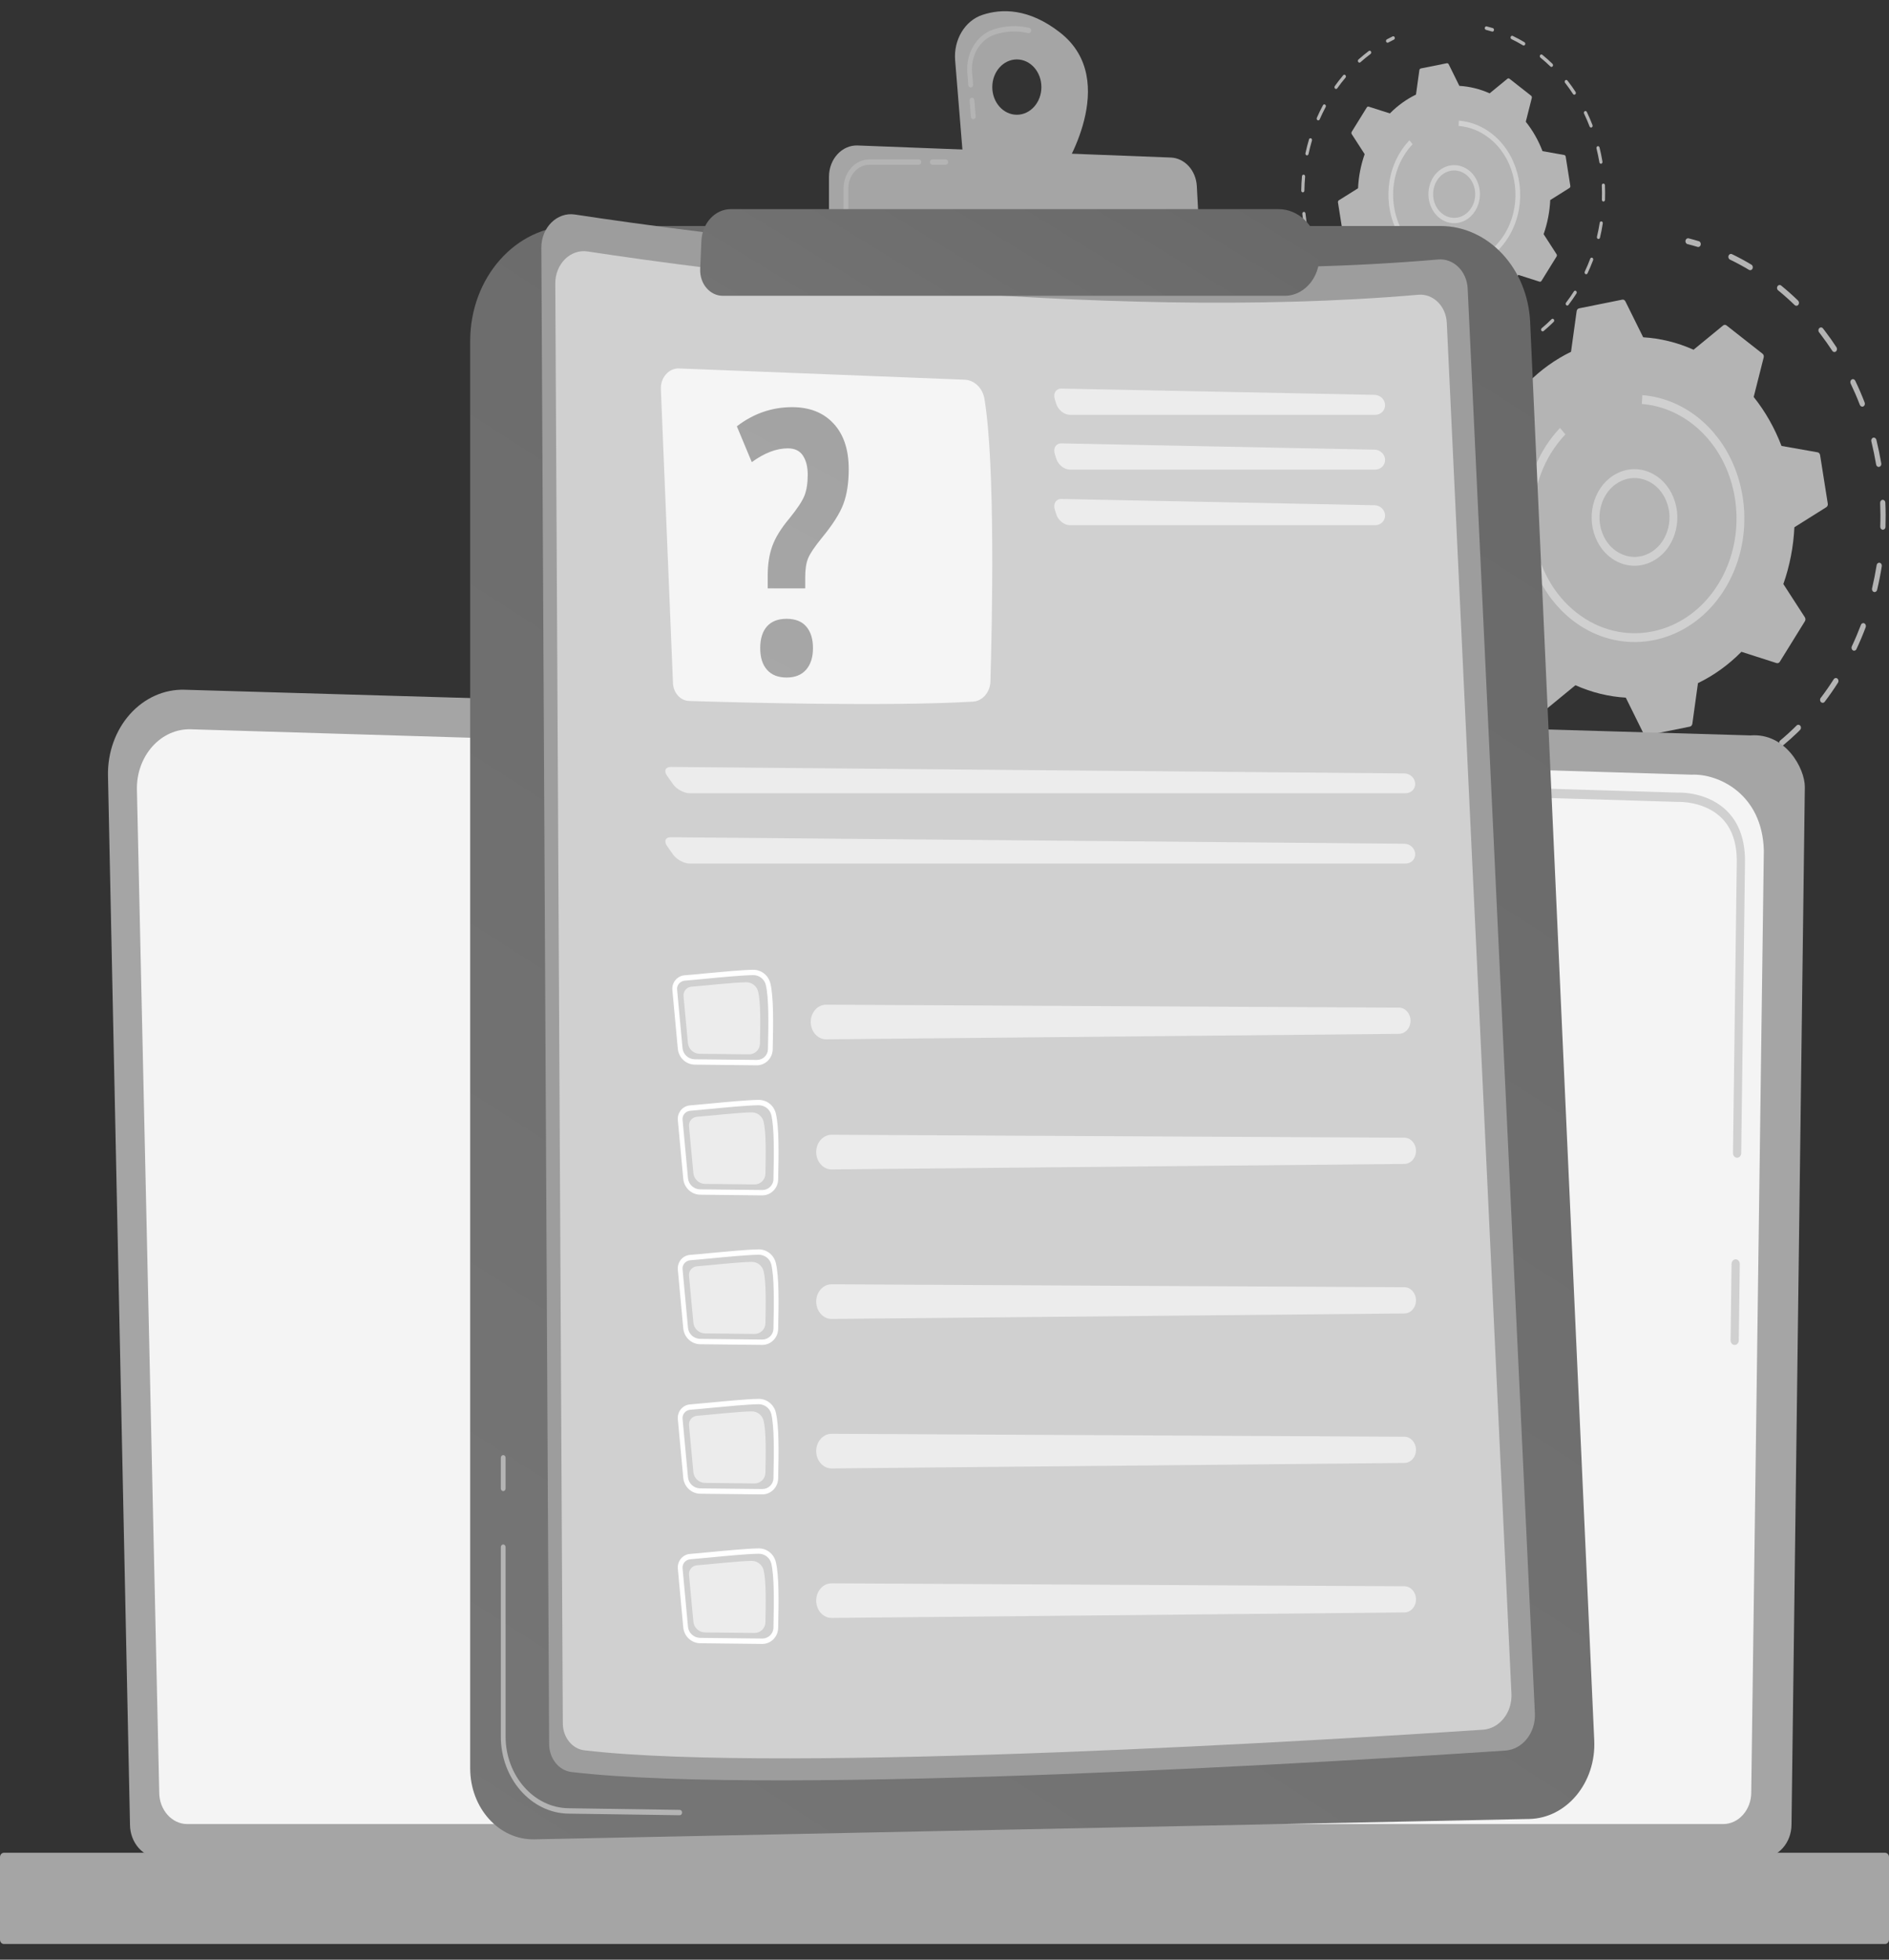 <svg width="54" height="56" viewBox="0 0 54 56" fill="none" xmlns="http://www.w3.org/2000/svg">
<rect x="0" y="0" width="54" height="56" fill="#333333" stroke="none"/>
<path d="M48.594 7.038C48.576 7.055 48.551 7.063 48.526 7.055C48.43 7.026 48.334 6.999 48.239 6.975C48.199 6.965 48.173 6.92 48.182 6.874C48.192 6.829 48.232 6.801 48.272 6.811C48.369 6.835 48.467 6.863 48.565 6.893C48.605 6.905 48.628 6.951 48.617 6.996C48.614 7.013 48.605 7.027 48.594 7.038Z" fill="#B4B4B4"/>
<path d="M51.389 20.927C51.256 21.055 51.118 21.179 50.978 21.295C50.945 21.323 50.899 21.315 50.874 21.278C50.849 21.24 50.856 21.188 50.89 21.16C51.05 21.026 51.208 20.882 51.359 20.732C51.359 20.732 51.36 20.732 51.36 20.731C51.391 20.701 51.438 20.705 51.465 20.74C51.492 20.774 51.489 20.828 51.458 20.858C51.435 20.881 51.412 20.904 51.389 20.927ZM52.153 20.064C52.125 20.09 52.084 20.091 52.056 20.064C52.024 20.034 52.02 19.98 52.047 19.945C52.178 19.774 52.303 19.594 52.42 19.41C52.444 19.372 52.491 19.364 52.525 19.391C52.558 19.418 52.566 19.471 52.542 19.508C52.422 19.696 52.294 19.88 52.161 20.055C52.158 20.058 52.156 20.061 52.153 20.064ZM53.052 18.574C53.029 18.596 52.996 18.602 52.968 18.585C52.932 18.563 52.918 18.512 52.937 18.471C53.031 18.271 53.118 18.064 53.197 17.857C53.212 17.814 53.257 17.794 53.294 17.812C53.332 17.831 53.35 17.88 53.334 17.923C53.254 18.135 53.165 18.346 53.069 18.55C53.065 18.559 53.059 18.568 53.052 18.574ZM53.636 16.898C53.618 16.916 53.593 16.924 53.568 16.916C53.529 16.904 53.505 16.858 53.516 16.813C53.567 16.595 53.611 16.372 53.647 16.149C53.654 16.103 53.693 16.073 53.733 16.081C53.774 16.089 53.801 16.133 53.794 16.179C53.758 16.406 53.713 16.634 53.66 16.857C53.656 16.873 53.648 16.888 53.636 16.898ZM53.874 15.118C53.86 15.132 53.842 15.139 53.822 15.138C53.781 15.137 53.749 15.098 53.75 15.051C53.758 14.826 53.756 14.597 53.747 14.371C53.745 14.325 53.777 14.285 53.818 14.283C53.859 14.281 53.894 14.317 53.896 14.363C53.906 14.594 53.907 14.827 53.9 15.057C53.899 15.082 53.889 15.103 53.874 15.118ZM53.754 13.322C53.744 13.332 53.732 13.338 53.719 13.341C53.678 13.35 53.639 13.32 53.632 13.274C53.594 13.052 53.548 12.829 53.495 12.612C53.483 12.567 53.507 12.521 53.547 12.508C53.586 12.496 53.627 12.522 53.639 12.567C53.693 12.789 53.74 13.016 53.779 13.243C53.784 13.274 53.773 13.303 53.754 13.322ZM53.285 11.601C53.279 11.606 53.273 11.611 53.265 11.614C53.228 11.633 53.184 11.613 53.167 11.57C53.087 11.363 52.998 11.157 52.903 10.959C52.884 10.918 52.897 10.867 52.934 10.845C52.97 10.822 53.015 10.838 53.035 10.879C53.132 11.082 53.223 11.292 53.304 11.503C53.318 11.538 53.309 11.577 53.285 11.601ZM52.487 10.039C52.486 10.04 52.484 10.042 52.483 10.043C52.45 10.071 52.403 10.063 52.379 10.025C52.273 9.865 52.162 9.707 52.047 9.556C52.031 9.535 52.016 9.515 52 9.495C51.973 9.46 51.976 9.407 52.007 9.377C52.007 9.376 52.007 9.376 52.008 9.376C52.039 9.346 52.085 9.349 52.112 9.384C52.128 9.405 52.144 9.425 52.16 9.446C52.278 9.6 52.392 9.761 52.499 9.925C52.522 9.961 52.517 10.011 52.487 10.039ZM51.401 8.718C51.373 8.745 51.332 8.745 51.303 8.718C51.152 8.571 50.992 8.429 50.83 8.296C50.796 8.269 50.788 8.216 50.813 8.179C50.837 8.141 50.884 8.133 50.917 8.16C51.083 8.295 51.246 8.44 51.401 8.59C51.432 8.621 51.436 8.674 51.409 8.709C51.406 8.712 51.404 8.715 51.401 8.718ZM50.081 7.701C50.058 7.723 50.025 7.728 49.997 7.711C49.82 7.605 49.636 7.506 49.453 7.418C49.415 7.399 49.397 7.35 49.413 7.307C49.429 7.264 49.473 7.244 49.511 7.263C49.699 7.353 49.886 7.454 50.067 7.563C50.104 7.585 50.118 7.636 50.098 7.677C50.094 7.686 50.088 7.694 50.081 7.701Z" fill="#B4B4B4"/>
<path d="M50.143 21.893C50.139 21.897 50.135 21.901 50.13 21.904C50.041 21.958 49.95 22.011 49.861 22.059C49.824 22.08 49.78 22.063 49.761 22.021C49.743 21.979 49.759 21.929 49.796 21.908C49.883 21.86 49.971 21.809 50.059 21.756C50.095 21.733 50.14 21.749 50.16 21.79C50.177 21.825 50.169 21.868 50.143 21.893Z" fill="#B4B4B4"/>
<path d="M44.566 22.496C44.547 22.514 44.52 22.521 44.494 22.512C44.399 22.478 44.303 22.442 44.208 22.403C44.17 22.387 44.15 22.338 44.164 22.295C44.178 22.251 44.221 22.228 44.26 22.244C44.352 22.282 44.447 22.319 44.539 22.352C44.579 22.366 44.6 22.413 44.588 22.457C44.584 22.473 44.576 22.486 44.566 22.496Z" fill="#B4B4B4"/>
<path d="M43.391 21.941C43.368 21.963 43.335 21.968 43.307 21.952C43.13 21.846 42.953 21.73 42.783 21.608C42.749 21.582 42.738 21.53 42.761 21.491C42.783 21.452 42.829 21.441 42.864 21.466C43.031 21.586 43.203 21.699 43.377 21.803C43.414 21.825 43.428 21.876 43.408 21.917C43.404 21.926 43.398 21.934 43.391 21.941ZM42.088 20.948C42.061 20.974 42.02 20.975 41.991 20.948C41.837 20.801 41.688 20.644 41.546 20.484C41.517 20.451 41.517 20.397 41.546 20.365C41.576 20.331 41.623 20.332 41.652 20.365C41.791 20.522 41.937 20.675 42.088 20.82C42.119 20.85 42.123 20.903 42.096 20.938C42.094 20.942 42.091 20.945 42.088 20.948ZM41.009 19.657C41.008 19.659 41.007 19.66 41.005 19.661C40.972 19.689 40.925 19.681 40.901 19.644C40.78 19.463 40.664 19.273 40.557 19.081C40.535 19.042 40.546 18.99 40.581 18.965C40.616 18.94 40.662 18.952 40.684 18.992C40.789 19.18 40.902 19.366 41.02 19.543C41.044 19.579 41.039 19.629 41.009 19.657ZM40.209 18.132C40.203 18.137 40.197 18.141 40.191 18.145C40.153 18.164 40.109 18.145 40.092 18.102C40.009 17.896 39.933 17.682 39.866 17.468C39.852 17.424 39.873 17.376 39.912 17.361C39.951 17.345 39.993 17.368 40.007 17.412C40.073 17.622 40.147 17.831 40.228 18.033C40.242 18.068 40.233 18.108 40.209 18.132ZM39.724 16.446C39.714 16.455 39.703 16.462 39.69 16.464C39.65 16.474 39.61 16.445 39.602 16.399C39.561 16.177 39.528 15.95 39.504 15.725C39.499 15.679 39.528 15.637 39.569 15.631C39.61 15.626 39.647 15.658 39.652 15.704C39.676 15.925 39.708 16.147 39.748 16.365C39.754 16.396 39.743 16.427 39.724 16.446ZM39.576 14.682C39.562 14.695 39.545 14.702 39.526 14.702C39.484 14.701 39.452 14.663 39.452 14.617C39.455 14.389 39.467 14.16 39.487 13.935C39.491 13.888 39.528 13.855 39.569 13.859C39.61 13.864 39.64 13.905 39.636 13.951C39.616 14.172 39.605 14.397 39.602 14.619C39.601 14.644 39.591 14.667 39.576 14.682ZM39.773 12.925C39.756 12.942 39.731 12.949 39.707 12.943C39.667 12.932 39.642 12.886 39.652 12.841C39.699 12.62 39.756 12.399 39.819 12.184C39.832 12.14 39.875 12.116 39.914 12.131C39.953 12.146 39.974 12.193 39.961 12.237C39.899 12.448 39.844 12.664 39.797 12.88C39.794 12.898 39.785 12.913 39.773 12.925ZM40.31 11.259C40.288 11.28 40.256 11.286 40.228 11.271C40.191 11.25 40.176 11.2 40.194 11.158C40.283 10.955 40.381 10.753 40.485 10.558C40.506 10.518 40.552 10.506 40.587 10.53C40.623 10.554 40.634 10.605 40.613 10.645C40.511 10.836 40.415 11.034 40.328 11.232C40.323 11.243 40.317 11.252 40.31 11.259ZM41.155 9.765C41.129 9.791 41.088 9.792 41.06 9.766C41.028 9.737 41.023 9.684 41.048 9.648C41.175 9.47 41.309 9.297 41.448 9.134C41.477 9.1 41.524 9.099 41.553 9.131C41.583 9.163 41.585 9.216 41.556 9.25C41.42 9.41 41.289 9.58 41.165 9.753C41.162 9.758 41.159 9.761 41.155 9.765ZM42.755 8.115C42.752 8.117 42.75 8.119 42.747 8.121C42.583 8.244 42.422 8.377 42.268 8.516C42.235 8.544 42.188 8.539 42.163 8.502C42.137 8.466 42.141 8.413 42.175 8.384C42.332 8.243 42.497 8.107 42.665 7.981C42.699 7.955 42.745 7.966 42.768 8.004C42.789 8.04 42.783 8.087 42.755 8.115Z" fill="#B4B4B4"/>
<path d="M43.877 7.427C43.871 7.432 43.864 7.437 43.858 7.44C43.767 7.485 43.676 7.531 43.589 7.579C43.552 7.599 43.507 7.582 43.489 7.54C43.471 7.498 43.486 7.448 43.524 7.428C43.613 7.379 43.705 7.331 43.798 7.286C43.836 7.267 43.88 7.287 43.896 7.33C43.91 7.364 43.901 7.404 43.877 7.427Z" fill="#B4B4B4"/>
<path d="M45.141 8.811C45.105 8.818 45.077 8.85 45.071 8.891L44.91 10.053C44.461 10.271 44.041 10.57 43.668 10.948L42.663 10.627C42.628 10.616 42.59 10.631 42.569 10.665L41.853 11.823C41.832 11.857 41.833 11.902 41.854 11.935L42.469 12.885C42.283 13.411 42.18 13.959 42.154 14.507L41.241 15.08C41.209 15.1 41.192 15.141 41.199 15.182L41.419 16.571C41.425 16.612 41.454 16.643 41.49 16.65L42.522 16.832C42.715 17.337 42.981 17.81 43.316 18.231L43.031 19.362C43.021 19.402 43.035 19.444 43.065 19.468L44.093 20.275C44.123 20.298 44.163 20.298 44.192 20.274L45.036 19.581C45.502 19.79 45.989 19.907 46.476 19.936L46.984 20.964C47.002 21 47.038 21.019 47.075 21.012L48.308 20.764C48.344 20.757 48.372 20.724 48.378 20.684L48.539 19.521C48.987 19.304 49.408 19.004 49.781 18.626L50.785 18.948C50.821 18.959 50.858 18.944 50.879 18.91L51.596 17.752C51.617 17.718 51.616 17.673 51.595 17.64L50.98 16.69C51.165 16.164 51.269 15.616 51.295 15.067L52.207 14.494C52.239 14.474 52.257 14.434 52.25 14.393L52.03 13.003C52.023 12.963 51.995 12.931 51.959 12.925L50.927 12.743C50.734 12.238 50.468 11.764 50.132 11.344L50.418 10.213C50.428 10.173 50.414 10.13 50.384 10.107L49.356 9.3C49.326 9.276 49.286 9.277 49.257 9.301L48.413 9.994C47.947 9.785 47.46 9.668 46.973 9.638L46.464 8.611C46.446 8.575 46.41 8.555 46.374 8.563L45.141 8.811Z" fill="#B4B4B4"/>
<path d="M47.525 15.832C47.436 15.918 47.337 15.989 47.228 16.044C46.93 16.196 46.597 16.208 46.291 16.078C45.985 15.947 45.743 15.691 45.608 15.355C45.474 15.019 45.463 14.644 45.579 14.299C45.694 13.955 45.922 13.681 46.221 13.53C46.519 13.378 46.851 13.366 47.157 13.497C47.463 13.627 47.706 13.884 47.84 14.22C47.975 14.556 47.986 14.93 47.87 15.275C47.796 15.494 47.678 15.684 47.525 15.832ZM46.071 13.933C45.946 14.055 45.849 14.21 45.789 14.389C45.694 14.67 45.703 14.976 45.812 15.251C45.922 15.525 46.121 15.735 46.371 15.841C46.62 15.948 46.892 15.938 47.136 15.814C47.38 15.691 47.566 15.467 47.66 15.185C47.755 14.904 47.746 14.598 47.636 14.323C47.526 14.049 47.328 13.839 47.078 13.733C46.828 13.627 46.556 13.636 46.313 13.76C46.224 13.805 46.143 13.864 46.071 13.933Z" fill="#D0D0D0"/>
<path d="M48.776 17.494C47.717 18.52 46.136 18.654 44.938 17.714C44.717 17.54 44.522 17.34 44.354 17.12C43.443 15.928 43.324 14.145 44.159 12.796C44.174 12.772 44.189 12.748 44.205 12.724C44.309 12.564 44.426 12.414 44.552 12.276C44.566 12.26 44.581 12.244 44.596 12.228L44.749 12.413C44.599 12.571 44.462 12.749 44.343 12.941C44.342 12.943 44.34 12.944 44.339 12.946C43.426 14.43 43.751 16.474 45.066 17.506C46.383 18.541 48.201 18.175 49.119 16.691C49.894 15.439 49.784 13.784 48.938 12.677C48.782 12.473 48.601 12.287 48.396 12.126C47.963 11.786 47.457 11.585 46.934 11.544L46.949 11.292C47.513 11.336 48.058 11.553 48.524 11.918C48.745 12.092 48.94 12.292 49.108 12.512C50.019 13.705 50.138 15.487 49.303 16.836C49.149 17.085 48.972 17.305 48.776 17.494Z" fill="#D0D0D0"/>
<path d="M42.693 0.891C42.682 0.901 42.667 0.906 42.652 0.901C42.594 0.883 42.536 0.867 42.479 0.853C42.455 0.847 42.44 0.82 42.445 0.792C42.451 0.765 42.475 0.748 42.499 0.754C42.557 0.769 42.617 0.785 42.675 0.803C42.699 0.811 42.713 0.838 42.707 0.865C42.705 0.876 42.7 0.884 42.693 0.891Z" fill="#B4B4B4"/>
<path d="M44.373 9.238C44.293 9.315 44.21 9.39 44.126 9.46C44.106 9.476 44.078 9.472 44.063 9.449C44.048 9.427 44.052 9.395 44.073 9.378C44.169 9.298 44.264 9.211 44.355 9.121C44.355 9.121 44.355 9.121 44.355 9.121C44.374 9.103 44.402 9.105 44.418 9.126C44.435 9.147 44.433 9.179 44.414 9.197C44.4 9.211 44.386 9.225 44.373 9.238ZM44.832 8.72C44.815 8.736 44.79 8.736 44.773 8.72C44.755 8.701 44.752 8.669 44.768 8.648C44.847 8.545 44.922 8.437 44.993 8.327C45.007 8.304 45.035 8.299 45.055 8.315C45.075 8.331 45.08 8.363 45.066 8.386C44.994 8.498 44.917 8.609 44.837 8.714C44.835 8.716 44.834 8.718 44.832 8.72ZM45.372 7.824C45.359 7.837 45.339 7.841 45.322 7.831C45.3 7.818 45.292 7.787 45.303 7.762C45.36 7.642 45.412 7.518 45.459 7.393C45.469 7.367 45.495 7.355 45.518 7.366C45.541 7.377 45.551 7.407 45.542 7.433C45.494 7.56 45.44 7.687 45.383 7.81C45.38 7.815 45.376 7.82 45.372 7.824ZM45.724 6.817C45.713 6.828 45.697 6.832 45.683 6.828C45.659 6.82 45.645 6.793 45.651 6.766C45.682 6.635 45.709 6.501 45.73 6.367C45.734 6.339 45.757 6.321 45.782 6.326C45.806 6.331 45.822 6.357 45.818 6.384C45.797 6.521 45.77 6.658 45.738 6.792C45.735 6.802 45.73 6.811 45.724 6.817ZM45.866 5.747C45.858 5.755 45.847 5.76 45.835 5.759C45.81 5.758 45.791 5.735 45.792 5.707C45.796 5.571 45.796 5.434 45.79 5.298C45.789 5.27 45.808 5.247 45.833 5.245C45.857 5.244 45.878 5.265 45.88 5.293C45.886 5.432 45.886 5.572 45.882 5.711C45.881 5.725 45.875 5.738 45.866 5.747ZM45.794 4.668C45.788 4.673 45.781 4.677 45.773 4.679C45.749 4.684 45.725 4.666 45.721 4.639C45.698 4.505 45.67 4.371 45.638 4.241C45.632 4.214 45.646 4.186 45.669 4.178C45.693 4.171 45.718 4.187 45.725 4.214C45.758 4.347 45.786 4.484 45.809 4.62C45.812 4.638 45.806 4.656 45.794 4.668ZM45.512 3.633C45.509 3.636 45.505 3.639 45.501 3.641C45.478 3.652 45.451 3.64 45.441 3.615C45.394 3.49 45.34 3.366 45.283 3.247C45.271 3.222 45.279 3.192 45.301 3.178C45.323 3.165 45.35 3.174 45.362 3.199C45.42 3.321 45.475 3.447 45.524 3.574C45.532 3.595 45.526 3.619 45.512 3.633ZM45.033 2.694C45.032 2.695 45.031 2.696 45.03 2.697C45.01 2.713 44.982 2.709 44.967 2.686C44.904 2.589 44.837 2.494 44.768 2.404C44.759 2.392 44.749 2.38 44.74 2.368C44.724 2.347 44.725 2.315 44.744 2.296C44.744 2.296 44.744 2.296 44.745 2.296C44.763 2.278 44.791 2.28 44.807 2.301C44.817 2.313 44.827 2.325 44.836 2.338C44.907 2.43 44.975 2.527 45.04 2.626C45.054 2.648 45.051 2.677 45.033 2.694ZM44.38 1.9C44.363 1.916 44.338 1.917 44.321 1.9C44.23 1.812 44.134 1.727 44.036 1.647C44.016 1.631 44.012 1.599 44.026 1.576C44.041 1.554 44.069 1.549 44.089 1.565C44.189 1.646 44.287 1.733 44.38 1.824C44.399 1.842 44.401 1.874 44.385 1.895C44.383 1.897 44.382 1.899 44.38 1.9ZM43.587 1.289C43.573 1.302 43.553 1.305 43.536 1.295C43.429 1.231 43.319 1.172 43.209 1.119C43.186 1.108 43.175 1.078 43.185 1.052C43.195 1.027 43.221 1.015 43.244 1.026C43.357 1.08 43.469 1.141 43.578 1.206C43.6 1.219 43.609 1.25 43.597 1.274C43.594 1.28 43.591 1.285 43.587 1.289Z" fill="#B4B4B4"/>
<path d="M43.623 9.819C43.621 9.822 43.618 9.824 43.615 9.825C43.562 9.858 43.508 9.89 43.454 9.919C43.432 9.931 43.405 9.921 43.394 9.896C43.383 9.871 43.393 9.841 43.415 9.828C43.467 9.799 43.52 9.768 43.573 9.736C43.595 9.723 43.622 9.732 43.634 9.757C43.644 9.778 43.639 9.804 43.623 9.819Z" fill="#B4B4B4"/>
<path d="M40.272 10.181C40.26 10.193 40.244 10.197 40.229 10.191C40.172 10.171 40.114 10.149 40.057 10.126C40.034 10.116 40.022 10.087 40.03 10.061C40.039 10.034 40.064 10.021 40.088 10.03C40.143 10.053 40.2 10.075 40.256 10.095C40.279 10.104 40.293 10.132 40.285 10.159C40.282 10.168 40.278 10.176 40.272 10.181Z" fill="#B4B4B4"/>
<path d="M39.566 9.848C39.552 9.861 39.532 9.864 39.515 9.854C39.409 9.791 39.303 9.721 39.2 9.648C39.179 9.632 39.173 9.601 39.187 9.578C39.2 9.554 39.228 9.547 39.249 9.562C39.349 9.635 39.453 9.703 39.557 9.765C39.579 9.778 39.588 9.809 39.576 9.833C39.573 9.839 39.57 9.844 39.566 9.848ZM38.783 9.251C38.766 9.267 38.741 9.267 38.724 9.251C38.632 9.162 38.542 9.069 38.456 8.972C38.439 8.952 38.439 8.92 38.457 8.9C38.475 8.88 38.503 8.881 38.52 8.901C38.604 8.995 38.692 9.087 38.782 9.174C38.801 9.192 38.804 9.224 38.788 9.245C38.786 9.247 38.784 9.249 38.783 9.251ZM38.134 8.475C38.133 8.476 38.133 8.477 38.132 8.477C38.112 8.494 38.084 8.49 38.069 8.467C37.996 8.358 37.927 8.245 37.862 8.129C37.849 8.105 37.856 8.074 37.877 8.059C37.898 8.044 37.925 8.052 37.938 8.075C38.002 8.188 38.069 8.3 38.141 8.407C38.155 8.428 38.152 8.458 38.134 8.475ZM37.653 7.558C37.65 7.561 37.646 7.564 37.642 7.566C37.62 7.578 37.593 7.566 37.583 7.541C37.533 7.416 37.487 7.288 37.447 7.16C37.439 7.133 37.451 7.104 37.474 7.095C37.498 7.086 37.523 7.099 37.532 7.126C37.571 7.252 37.616 7.377 37.665 7.499C37.673 7.52 37.668 7.544 37.653 7.558ZM37.361 6.545C37.356 6.551 37.349 6.555 37.341 6.556C37.317 6.562 37.293 6.544 37.288 6.517C37.264 6.383 37.244 6.247 37.229 6.112C37.226 6.084 37.244 6.059 37.269 6.055C37.293 6.052 37.316 6.072 37.319 6.1C37.333 6.232 37.352 6.366 37.376 6.497C37.38 6.515 37.373 6.534 37.361 6.545ZM37.272 5.485C37.264 5.493 37.254 5.497 37.242 5.497C37.218 5.497 37.198 5.474 37.198 5.446C37.2 5.309 37.207 5.171 37.219 5.036C37.222 5.008 37.244 4.988 37.268 4.99C37.293 4.993 37.311 5.018 37.309 5.046C37.297 5.179 37.29 5.314 37.288 5.447C37.288 5.462 37.282 5.476 37.272 5.485ZM37.391 4.429C37.381 4.439 37.366 4.444 37.352 4.44C37.327 4.433 37.313 4.406 37.318 4.379C37.347 4.246 37.381 4.113 37.419 3.984C37.427 3.957 37.452 3.943 37.476 3.952C37.499 3.961 37.512 3.989 37.504 4.016C37.467 4.142 37.434 4.272 37.406 4.402C37.403 4.413 37.398 4.422 37.391 4.429ZM37.714 3.428C37.7 3.44 37.681 3.444 37.664 3.435C37.642 3.422 37.633 3.392 37.644 3.367C37.697 3.245 37.756 3.124 37.819 3.007C37.832 2.982 37.859 2.975 37.881 2.989C37.902 3.004 37.909 3.035 37.896 3.059C37.835 3.174 37.777 3.292 37.725 3.412C37.722 3.418 37.718 3.423 37.714 3.428ZM38.222 2.53C38.206 2.545 38.182 2.546 38.164 2.531C38.145 2.513 38.142 2.481 38.158 2.459C38.234 2.353 38.315 2.249 38.398 2.15C38.415 2.13 38.443 2.129 38.461 2.149C38.479 2.168 38.48 2.2 38.463 2.22C38.381 2.316 38.302 2.418 38.228 2.523C38.226 2.525 38.224 2.528 38.222 2.53ZM39.183 1.538C39.182 1.539 39.18 1.541 39.179 1.542C39.08 1.616 38.983 1.696 38.89 1.779C38.871 1.796 38.843 1.793 38.827 1.771C38.812 1.749 38.814 1.717 38.834 1.7C38.929 1.615 39.028 1.533 39.129 1.457C39.15 1.442 39.178 1.448 39.191 1.471C39.204 1.493 39.2 1.521 39.183 1.538Z" fill="#B4B4B4"/>
<path d="M39.858 1.124C39.854 1.128 39.85 1.13 39.846 1.133C39.791 1.159 39.737 1.187 39.685 1.216C39.662 1.228 39.636 1.218 39.625 1.193C39.614 1.167 39.623 1.137 39.645 1.125C39.699 1.096 39.755 1.067 39.81 1.04C39.833 1.029 39.86 1.04 39.869 1.066C39.877 1.087 39.872 1.11 39.858 1.124Z" fill="#B4B4B4"/>
<path d="M40.617 1.956C40.596 1.96 40.579 1.98 40.575 2.004L40.478 2.703C40.209 2.834 39.956 3.014 39.732 3.241L39.128 3.048C39.107 3.041 39.084 3.05 39.072 3.07L38.641 3.766C38.629 3.787 38.629 3.814 38.642 3.834L39.011 4.405C38.9 4.721 38.837 5.05 38.822 5.38L38.273 5.724C38.254 5.736 38.244 5.761 38.248 5.785L38.38 6.62C38.384 6.645 38.401 6.664 38.423 6.668L39.043 6.777C39.159 7.08 39.319 7.365 39.521 7.618L39.349 8.298C39.343 8.322 39.351 8.347 39.369 8.361L39.987 8.846C40.005 8.861 40.029 8.86 40.047 8.846L40.554 8.429C40.834 8.555 41.127 8.625 41.42 8.643L41.725 9.261C41.736 9.282 41.758 9.294 41.779 9.289L42.521 9.14C42.542 9.136 42.559 9.117 42.563 9.092L42.66 8.393C42.929 8.263 43.182 8.083 43.406 7.856L44.01 8.049C44.031 8.055 44.054 8.046 44.066 8.026L44.497 7.33C44.51 7.31 44.509 7.283 44.496 7.263L44.127 6.692C44.238 6.376 44.301 6.046 44.316 5.717L44.865 5.372C44.884 5.36 44.894 5.336 44.89 5.311L44.758 4.476C44.754 4.452 44.737 4.433 44.715 4.429L44.095 4.319C43.979 4.016 43.819 3.731 43.617 3.479L43.789 2.799C43.795 2.775 43.787 2.749 43.769 2.735L43.151 2.25C43.133 2.236 43.109 2.236 43.091 2.251L42.584 2.667C42.304 2.542 42.011 2.471 41.718 2.454L41.413 1.836C41.402 1.814 41.38 1.803 41.359 1.807L40.617 1.956Z" fill="#B4B4B4"/>
<path d="M42.05 6.176C41.997 6.228 41.938 6.271 41.872 6.304C41.693 6.395 41.493 6.402 41.309 6.324C41.125 6.246 40.98 6.091 40.899 5.889C40.818 5.687 40.811 5.462 40.881 5.255C40.95 5.048 41.087 4.884 41.267 4.793C41.446 4.701 41.646 4.694 41.83 4.773C42.014 4.851 42.16 5.005 42.24 5.207C42.321 5.409 42.328 5.634 42.258 5.841C42.214 5.973 42.142 6.087 42.05 6.176ZM41.177 5.035C41.101 5.108 41.043 5.201 41.007 5.309C40.95 5.478 40.955 5.662 41.021 5.827C41.087 5.992 41.207 6.118 41.357 6.182C41.507 6.246 41.67 6.24 41.817 6.166C41.963 6.091 42.075 5.957 42.132 5.788C42.189 5.619 42.184 5.435 42.117 5.27C42.051 5.105 41.932 4.979 41.782 4.915C41.632 4.851 41.468 4.856 41.322 4.931C41.269 4.958 41.22 4.993 41.177 5.035Z" fill="#D0D0D0"/>
<path d="M42.803 7.175C42.166 7.792 41.215 7.872 40.496 7.307C40.363 7.203 40.246 7.083 40.145 6.95C39.597 6.234 39.526 5.162 40.027 4.352C40.036 4.337 40.045 4.323 40.055 4.308C40.118 4.212 40.188 4.121 40.263 4.039C40.272 4.029 40.281 4.02 40.29 4.01L40.382 4.121C40.291 4.216 40.209 4.323 40.138 4.439C40.137 4.44 40.136 4.441 40.136 4.442C39.587 5.333 39.782 6.562 40.573 7.183C41.364 7.804 42.457 7.584 43.009 6.693C43.474 5.94 43.408 4.945 42.9 4.28C42.806 4.157 42.697 4.045 42.574 3.949C42.314 3.744 42.01 3.623 41.695 3.599L41.704 3.448C42.043 3.474 42.371 3.604 42.651 3.824C42.784 3.928 42.901 4.048 43.002 4.181C43.549 4.898 43.621 5.969 43.119 6.779C43.027 6.929 42.92 7.061 42.803 7.175Z" fill="#D0D0D0"/>
<path d="M3.716 52.136C3.716 52.66 4.097 53.089 4.563 53.089H50.366C50.831 53.089 51.213 52.66 51.213 52.136L51.594 22.485C51.594 21.961 51.045 20.938 50.041 21.015L5.277 19.71C4.692 19.693 4.127 19.946 3.713 20.411C3.299 20.876 3.073 21.511 3.087 22.169L3.716 52.136Z" fill="#A5A5A5"/>
<path d="M4.552 51.221C4.552 51.718 4.912 52.124 5.353 52.124H49.261C49.702 52.124 50.062 51.718 50.062 51.221L50.422 24.304C50.38 22.684 49.119 22.102 48.355 22.137L5.453 20.84C5.042 20.828 4.645 21.006 4.354 21.333C4.063 21.66 3.903 22.107 3.914 22.569L4.552 51.221Z" fill="#F4F4F4"/>
<path d="M49.588 38.434C49.588 38.434 49.587 38.434 49.587 38.434C49.522 38.433 49.47 38.373 49.471 38.3L49.499 36.117C49.5 36.044 49.553 35.986 49.617 35.986C49.617 35.986 49.618 35.986 49.618 35.986C49.683 35.987 49.735 36.047 49.734 36.121L49.706 38.304C49.705 38.376 49.652 38.434 49.588 38.434Z" fill="#D0D0D0"/>
<path d="M49.658 33.084C49.657 33.084 49.657 33.084 49.656 33.084C49.591 33.084 49.539 33.023 49.54 32.95L49.649 24.59C49.647 24.093 49.513 23.696 49.252 23.414C48.763 22.886 47.986 22.913 47.954 22.915L34.241 22.5C34.176 22.499 34.125 22.438 34.127 22.365C34.129 22.292 34.178 22.23 34.248 22.236L47.952 22.65C48.037 22.645 48.864 22.629 49.414 23.223C49.724 23.557 49.882 24.017 49.884 24.591L49.775 32.954C49.774 33.027 49.722 33.084 49.658 33.084Z" fill="#D0D0D0"/>
<path d="M0.11 55.551H53.89C53.95 55.551 54 55.495 54 55.427V53.069C54 53.001 53.95 52.945 53.89 52.945H0.11C0.05 52.945 0 53.001 0 53.069V55.427C0 55.495 0.049 55.551 0.11 55.551Z" fill="#A5A5A5"/>
<path d="M13.441 9.745C13.441 7.93 14.748 6.458 16.36 6.458H41.175C42.544 6.458 43.673 7.667 43.742 9.207L45.574 49.735C45.629 50.94 44.786 51.957 43.715 51.979L15.274 52.561C14.267 52.581 13.441 51.668 13.441 50.534V9.745H13.441Z" fill="url(#paint0_linear_426_1422)"/>
<path d="M19.431 51.872H19.43L16.247 51.826C15.183 51.81 14.317 50.822 14.317 49.623V44.211C14.317 44.168 14.348 44.134 14.385 44.134C14.423 44.134 14.453 44.168 14.453 44.211V49.623C14.453 50.739 15.259 51.658 16.249 51.672L19.431 51.719C19.469 51.719 19.499 51.754 19.498 51.796C19.498 51.838 19.468 51.872 19.431 51.872Z" fill="#B4B4B4"/>
<path d="M14.385 42.611C14.348 42.611 14.317 42.576 14.317 42.534V41.658C14.317 41.615 14.348 41.581 14.385 41.581C14.423 41.581 14.453 41.615 14.453 41.658V42.534C14.453 42.576 14.423 42.611 14.385 42.611Z" fill="#B4B4B4"/>
<path d="M15.475 7.082C15.472 6.501 15.925 6.052 16.436 6.13C19.825 6.647 31.478 8.248 41.112 7.415C41.552 7.377 41.933 7.752 41.956 8.248L43.877 48.956C43.904 49.515 43.525 49.992 43.03 50.025C38.978 50.295 22.29 51.339 16.337 50.637C15.975 50.594 15.7 50.251 15.698 49.84L15.475 7.082Z" fill="#9D9D9D"/>
<path d="M15.874 8.102C15.871 7.543 16.308 7.11 16.799 7.186C20.06 7.684 31.275 9.225 40.546 8.423C40.969 8.386 41.336 8.747 41.359 9.224L43.207 48.4C43.232 48.937 42.868 49.396 42.392 49.428C38.492 49.688 22.432 50.693 16.704 50.017C16.356 49.976 16.091 49.645 16.089 49.25L15.874 8.102Z" fill="#D0D0D0"/>
<path opacity="0.78" d="M18.892 11.122L19.238 19.521C19.25 19.801 19.45 20.023 19.698 20.031C21.079 20.075 25.382 20.193 27.812 20.05C28.086 20.034 28.304 19.783 28.313 19.474C28.359 17.898 28.461 13.314 28.142 11.398C28.09 11.088 27.854 10.861 27.575 10.85L19.413 10.529C19.119 10.517 18.878 10.791 18.892 11.122Z" fill="white"/>
<g opacity="0.6">
<path d="M39.312 11.854C39.472 11.854 39.599 11.727 39.595 11.572C39.591 11.417 39.457 11.287 39.297 11.284L30.347 11.104C30.188 11.101 30.1 11.238 30.153 11.408L30.196 11.545C30.249 11.714 30.424 11.854 30.583 11.854H39.312Z" fill="white"/>
</g>
<g opacity="0.6">
<path d="M30.347 12.67C30.188 12.667 30.1 12.803 30.153 12.973L30.196 13.11C30.249 13.28 30.424 13.419 30.583 13.419H39.312C39.472 13.419 39.599 13.293 39.595 13.138C39.591 12.983 39.457 12.853 39.297 12.85L30.347 12.67Z" fill="white"/>
</g>
<g opacity="0.6">
<path d="M30.347 14.259C30.188 14.256 30.1 14.392 30.153 14.562L30.196 14.699C30.249 14.869 30.424 15.008 30.583 15.008H39.312C39.472 15.008 39.599 14.881 39.595 14.726C39.591 14.571 39.457 14.442 39.297 14.438L30.347 14.259Z" fill="white"/>
</g>
<g opacity="0.6">
<path d="M40.181 22.668C40.341 22.668 40.464 22.541 40.455 22.387C40.446 22.232 40.308 22.104 40.148 22.102L19.181 21.916C19.021 21.915 18.971 22.029 19.071 22.17L19.242 22.412C19.342 22.553 19.554 22.668 19.714 22.668H40.181V22.668Z" fill="white"/>
</g>
<g opacity="0.6">
<path d="M19.181 23.925C19.021 23.923 18.971 24.037 19.071 24.178L19.242 24.421C19.342 24.562 19.554 24.677 19.714 24.677H40.181C40.341 24.677 40.464 24.55 40.455 24.395C40.446 24.24 40.308 24.112 40.148 24.111L19.181 23.925Z" fill="white"/>
</g>
<path d="M21.792 34.159C21.791 34.159 21.789 34.159 21.787 34.159L20.018 34.14C19.765 34.137 19.556 33.941 19.532 33.684L19.377 32.012C19.368 31.913 19.395 31.817 19.453 31.738C19.518 31.651 19.617 31.596 19.724 31.588C19.873 31.576 20.083 31.556 20.305 31.535C20.773 31.49 21.356 31.434 21.683 31.43C21.921 31.428 22.123 31.587 22.179 31.82C22.271 32.204 22.263 32.931 22.245 33.705C22.24 33.956 22.037 34.159 21.792 34.159ZM19.733 31.741C19.663 31.746 19.599 31.781 19.557 31.837C19.523 31.883 19.507 31.939 19.512 31.996L19.667 33.668C19.684 33.848 19.835 33.985 20.019 33.987L21.789 34.006C21.79 34.006 21.791 34.006 21.792 34.006C21.964 34.006 22.106 33.87 22.11 33.701C22.127 32.939 22.135 32.224 22.048 31.86C22.009 31.697 21.858 31.583 21.685 31.583C21.362 31.587 20.782 31.643 20.317 31.688C20.094 31.709 19.883 31.729 19.733 31.741Z" fill="white"/>
<path opacity="0.6" d="M19.923 31.913C20.295 31.885 21.103 31.792 21.486 31.787C21.649 31.785 21.791 31.895 21.829 32.054C21.903 32.362 21.893 32.976 21.881 33.542C21.877 33.712 21.738 33.848 21.569 33.846L20.155 33.831C19.981 33.829 19.837 33.695 19.821 33.521L19.696 32.185C19.683 32.046 19.786 31.924 19.923 31.913Z" fill="white"/>
<g opacity="0.6">
<path d="M23.347 33.049C23.398 33.267 23.575 33.419 23.775 33.417L40.149 33.26C40.334 33.258 40.482 33.086 40.478 32.878C40.474 32.675 40.327 32.512 40.147 32.511L23.774 32.427C23.485 32.426 23.273 32.734 23.347 33.049Z" fill="white"/>
</g>
<path d="M21.792 38.432C21.791 38.432 21.789 38.432 21.787 38.432L20.018 38.413C19.765 38.41 19.556 38.214 19.532 37.957L19.377 36.284C19.368 36.186 19.395 36.089 19.453 36.011C19.518 35.923 19.617 35.869 19.724 35.86C19.873 35.849 20.083 35.829 20.305 35.807C20.773 35.763 21.356 35.707 21.683 35.702C21.686 35.702 21.688 35.702 21.69 35.702C21.923 35.702 22.123 35.862 22.179 36.092C22.271 36.476 22.263 37.203 22.245 37.977C22.24 38.229 22.037 38.432 21.792 38.432ZM19.733 36.013C19.663 36.019 19.599 36.054 19.557 36.109C19.523 36.155 19.507 36.212 19.512 36.268L19.667 37.941C19.684 38.12 19.835 38.257 20.019 38.259L21.789 38.279C21.79 38.279 21.791 38.279 21.792 38.279C21.964 38.279 22.106 38.142 22.11 37.974C22.127 37.211 22.135 36.496 22.048 36.132C22.009 35.969 21.856 35.852 21.685 35.855C21.362 35.86 20.782 35.915 20.317 35.96C20.094 35.981 19.883 36.002 19.733 36.013Z" fill="white"/>
<path opacity="0.6" d="M19.923 36.186C20.295 36.157 21.103 36.065 21.486 36.059C21.649 36.057 21.791 36.168 21.829 36.326C21.903 36.634 21.893 37.248 21.881 37.815C21.877 37.985 21.738 38.12 21.569 38.118L20.155 38.103C19.981 38.101 19.837 37.968 19.821 37.794L19.696 36.457C19.683 36.319 19.786 36.196 19.923 36.186Z" fill="white"/>
<g opacity="0.6">
<path d="M23.347 37.321C23.398 37.54 23.575 37.692 23.775 37.69L40.149 37.533C40.334 37.531 40.482 37.359 40.478 37.15C40.474 36.947 40.327 36.785 40.147 36.784L23.774 36.7C23.485 36.698 23.273 37.006 23.347 37.321Z" fill="white"/>
</g>
<path d="M21.792 42.704C21.791 42.704 21.789 42.704 21.787 42.704L20.018 42.685C19.765 42.682 19.556 42.486 19.532 42.229L19.377 40.557C19.368 40.458 19.395 40.361 19.453 40.283C19.518 40.196 19.617 40.141 19.724 40.133C19.873 40.121 20.083 40.101 20.305 40.08C20.773 40.035 21.356 39.979 21.683 39.974C21.686 39.974 21.688 39.974 21.69 39.974C21.923 39.974 22.123 40.134 22.179 40.365C22.271 40.749 22.263 41.475 22.245 42.25C22.24 42.501 22.037 42.704 21.792 42.704ZM19.733 40.285C19.663 40.291 19.599 40.326 19.557 40.382C19.523 40.428 19.507 40.484 19.512 40.541L19.667 42.213C19.684 42.393 19.835 42.53 20.019 42.532L21.789 42.551C21.79 42.551 21.791 42.551 21.792 42.551C21.964 42.551 22.106 42.415 22.11 42.246C22.127 41.483 22.135 40.769 22.048 40.405C22.009 40.242 21.856 40.124 21.685 40.127C21.362 40.132 20.782 40.188 20.317 40.232C20.094 40.254 19.883 40.274 19.733 40.285Z" fill="white"/>
<path opacity="0.6" d="M19.923 40.458C20.295 40.429 21.103 40.337 21.486 40.332C21.649 40.329 21.791 40.44 21.829 40.599C21.903 40.907 21.893 41.521 21.881 42.087C21.877 42.257 21.738 42.392 21.569 42.391L20.155 42.375C19.981 42.373 19.837 42.24 19.821 42.066L19.696 40.729C19.683 40.591 19.786 40.469 19.923 40.458Z" fill="white"/>
<g opacity="0.6">
<path d="M23.347 41.593C23.398 41.812 23.575 41.964 23.775 41.962L40.149 41.805C40.334 41.803 40.482 41.631 40.478 41.422C40.474 41.22 40.327 41.057 40.147 41.056L23.774 40.972C23.485 40.971 23.273 41.279 23.347 41.593Z" fill="white"/>
</g>
<path d="M21.792 46.977C21.791 46.977 21.789 46.977 21.787 46.977L20.018 46.957C19.765 46.955 19.556 46.759 19.532 46.502L19.377 44.829C19.368 44.731 19.395 44.634 19.453 44.556C19.518 44.468 19.617 44.413 19.724 44.405C19.873 44.394 20.083 44.373 20.305 44.352C20.773 44.307 21.356 44.252 21.683 44.247C21.686 44.247 21.688 44.247 21.69 44.247C21.923 44.247 22.123 44.406 22.179 44.637C22.271 45.021 22.263 45.748 22.245 46.522C22.24 46.774 22.037 46.977 21.792 46.977ZM19.733 44.558C19.663 44.563 19.599 44.598 19.557 44.654C19.523 44.7 19.507 44.757 19.512 44.813L19.667 46.486C19.684 46.665 19.835 46.802 20.019 46.804L21.789 46.823C21.79 46.823 21.791 46.823 21.792 46.823C21.964 46.823 22.106 46.687 22.11 46.518C22.127 45.756 22.135 45.041 22.048 44.677C22.009 44.514 21.856 44.396 21.685 44.4C21.362 44.404 20.782 44.46 20.317 44.505C20.094 44.526 19.883 44.546 19.733 44.558Z" fill="white"/>
<path opacity="0.6" d="M19.923 44.73C20.295 44.702 21.103 44.609 21.486 44.604C21.649 44.602 21.791 44.712 21.829 44.871C21.903 45.179 21.893 45.793 21.881 46.36C21.877 46.529 21.738 46.665 21.569 46.663L20.155 46.648C19.981 46.646 19.837 46.512 19.821 46.338L19.696 45.002C19.683 44.864 19.786 44.741 19.923 44.73Z" fill="white"/>
<g opacity="0.6">
<path d="M23.347 45.866C23.398 46.085 23.575 46.236 23.775 46.234L40.149 46.077C40.334 46.075 40.482 45.903 40.478 45.695C40.474 45.492 40.327 45.33 40.147 45.329L23.774 45.245C23.485 45.243 23.273 45.551 23.347 45.866Z" fill="white"/>
</g>
<path d="M21.636 30.442C21.634 30.442 21.633 30.442 21.631 30.442L19.861 30.423C19.609 30.42 19.4 30.224 19.376 29.967L19.221 28.294C19.211 28.196 19.238 28.099 19.297 28.021C19.362 27.934 19.461 27.879 19.567 27.87C19.716 27.859 19.927 27.839 20.149 27.817C20.617 27.773 21.199 27.717 21.527 27.712C21.529 27.712 21.532 27.712 21.534 27.712C21.767 27.712 21.967 27.872 22.023 28.103C22.115 28.486 22.107 29.213 22.089 29.988C22.084 30.239 21.881 30.442 21.636 30.442ZM19.577 28.023C19.506 28.029 19.442 28.064 19.401 28.119C19.366 28.165 19.35 28.222 19.356 28.278L19.511 29.951C19.528 30.131 19.679 30.268 19.863 30.27L21.633 30.289C21.634 30.289 21.635 30.289 21.636 30.289C21.808 30.289 21.95 30.153 21.953 29.984C21.971 29.221 21.979 28.507 21.891 28.142C21.852 27.979 21.699 27.861 21.529 27.865C21.206 27.87 20.626 27.925 20.16 27.97C19.937 27.991 19.727 28.012 19.577 28.023Z" fill="white"/>
<path opacity="0.6" d="M19.767 28.196C20.139 28.167 20.947 28.075 21.33 28.069C21.492 28.067 21.635 28.178 21.673 28.336C21.747 28.644 21.737 29.258 21.724 29.825C21.72 29.995 21.582 30.13 21.413 30.128L19.999 30.113C19.825 30.111 19.681 29.978 19.665 29.804L19.54 28.467C19.527 28.329 19.629 28.206 19.767 28.196Z" fill="white"/>
<g opacity="0.6">
<path d="M23.191 29.331C23.242 29.55 23.418 29.702 23.619 29.7L39.992 29.543C40.178 29.541 40.326 29.369 40.322 29.16C40.318 28.957 40.171 28.795 39.991 28.794L23.617 28.71C23.328 28.709 23.117 29.016 23.191 29.331Z" fill="white"/>
</g>
<path d="M30.306 0.932C29.41 0.23 28.63 0.244 28.082 0.426C27.581 0.593 27.257 1.137 27.304 1.722L27.541 4.631L30.357 4.913C30.357 4.913 32.064 2.31 30.306 0.932ZM29.068 3.279C28.68 3.279 28.366 2.925 28.366 2.489C28.366 2.052 28.68 1.698 29.068 1.698C29.456 1.698 29.77 2.052 29.77 2.489C29.77 2.925 29.456 3.279 29.068 3.279Z" fill="#A5A5A5"/>
<path d="M27.823 3.408C27.788 3.408 27.759 3.378 27.755 3.338L27.718 2.875C27.714 2.833 27.742 2.795 27.779 2.792C27.817 2.788 27.849 2.819 27.853 2.861L27.891 3.324C27.894 3.366 27.866 3.403 27.829 3.407C27.827 3.408 27.825 3.408 27.823 3.408ZM27.749 2.5C27.714 2.5 27.685 2.47 27.681 2.43L27.653 2.078C27.607 1.521 27.919 1.001 28.393 0.844C28.73 0.732 29.076 0.716 29.422 0.796C29.459 0.805 29.483 0.845 29.475 0.886C29.468 0.928 29.432 0.954 29.395 0.946C29.07 0.871 28.746 0.886 28.432 0.991C28.019 1.128 27.749 1.579 27.788 2.064L27.817 2.416C27.82 2.458 27.793 2.496 27.755 2.499C27.753 2.5 27.751 2.5 27.749 2.5Z" fill="#B4B4B4"/>
<path d="M23.698 6.512V5.049C23.698 4.544 24.07 4.14 24.518 4.157L33.47 4.502C33.867 4.518 34.189 4.871 34.213 5.318L34.288 6.724L23.698 6.512Z" fill="#A5A5A5"/>
<path d="M27.037 4.708H26.652C26.614 4.708 26.584 4.674 26.584 4.632C26.584 4.589 26.614 4.555 26.652 4.555H27.037C27.074 4.555 27.105 4.589 27.105 4.632C27.105 4.674 27.074 4.708 27.037 4.708Z" fill="#B4B4B4"/>
<path d="M24.183 6.052C24.146 6.052 24.115 6.018 24.115 5.976V5.384C24.115 4.927 24.445 4.555 24.851 4.555H26.267C26.304 4.555 26.335 4.589 26.335 4.632C26.335 4.674 26.304 4.708 26.267 4.708H24.851C24.52 4.708 24.251 5.011 24.251 5.384V5.976C24.251 6.018 24.221 6.052 24.183 6.052Z" fill="#B4B4B4"/>
<path d="M20.051 6.881C20.073 6.374 20.443 5.976 20.893 5.976L36.548 5.976C37.111 5.976 37.593 6.432 37.689 7.057L37.702 7.143C37.807 7.827 37.339 8.453 36.723 8.453H20.662C20.293 8.453 19.999 8.106 20.016 7.691L20.051 6.881Z" fill="url(#paint1_linear_426_1422)"/>
<path d="M21.946 16.813V16.455C21.946 16.127 21.99 15.842 22.08 15.598C22.169 15.354 22.332 15.092 22.568 14.812C22.792 14.536 22.935 14.319 22.997 14.162C23.059 14.005 23.09 13.806 23.09 13.564C23.09 13.342 23.045 13.161 22.954 13.021C22.863 12.882 22.719 12.812 22.523 12.812C22.195 12.812 21.852 12.943 21.491 13.206L21.064 12.182C21.54 11.817 22.067 11.635 22.645 11.635C23.145 11.635 23.539 11.791 23.828 12.103C24.118 12.415 24.262 12.849 24.262 13.405C24.262 13.794 24.212 14.124 24.112 14.395C24.012 14.666 23.805 14.993 23.49 15.375C23.287 15.624 23.158 15.816 23.102 15.951C23.046 16.085 23.018 16.269 23.018 16.501V16.813H21.946V16.813ZM21.732 18.522C21.732 18.253 21.797 18.045 21.925 17.9C22.054 17.755 22.241 17.683 22.486 17.683C22.735 17.683 22.922 17.757 23.049 17.905C23.177 18.054 23.24 18.259 23.24 18.522C23.24 18.781 23.175 18.986 23.045 19.136C22.915 19.286 22.729 19.361 22.486 19.361C22.244 19.361 22.058 19.288 21.927 19.141C21.797 18.995 21.732 18.788 21.732 18.522Z" fill="url(#paint2_linear_426_1422)"/>
<defs>
<linearGradient id="paint0_linear_426_1422" x1="48.094" y1="-7.126" x2="10.658" y2="51.239" gradientUnits="userSpaceOnUse">
<stop stop-color="#656565"/>
<stop offset="1" stop-color="#767676"/>
</linearGradient>
<linearGradient id="paint1_linear_426_1422" x1="32.889" y1="-1.134" x2="23.468" y2="14.223" gradientUnits="userSpaceOnUse">
<stop stop-color="#656565"/>
<stop offset="1" stop-color="#767676"/>
</linearGradient>
<linearGradient id="paint2_linear_426_1422" x1="23.482" y1="12.435" x2="7.842" y2="40.624" gradientUnits="userSpaceOnUse">
<stop stop-color="#A3A3A3"/>
<stop offset="1" stop-color="#B5B5B5"/>
</linearGradient>
</defs>
</svg>
